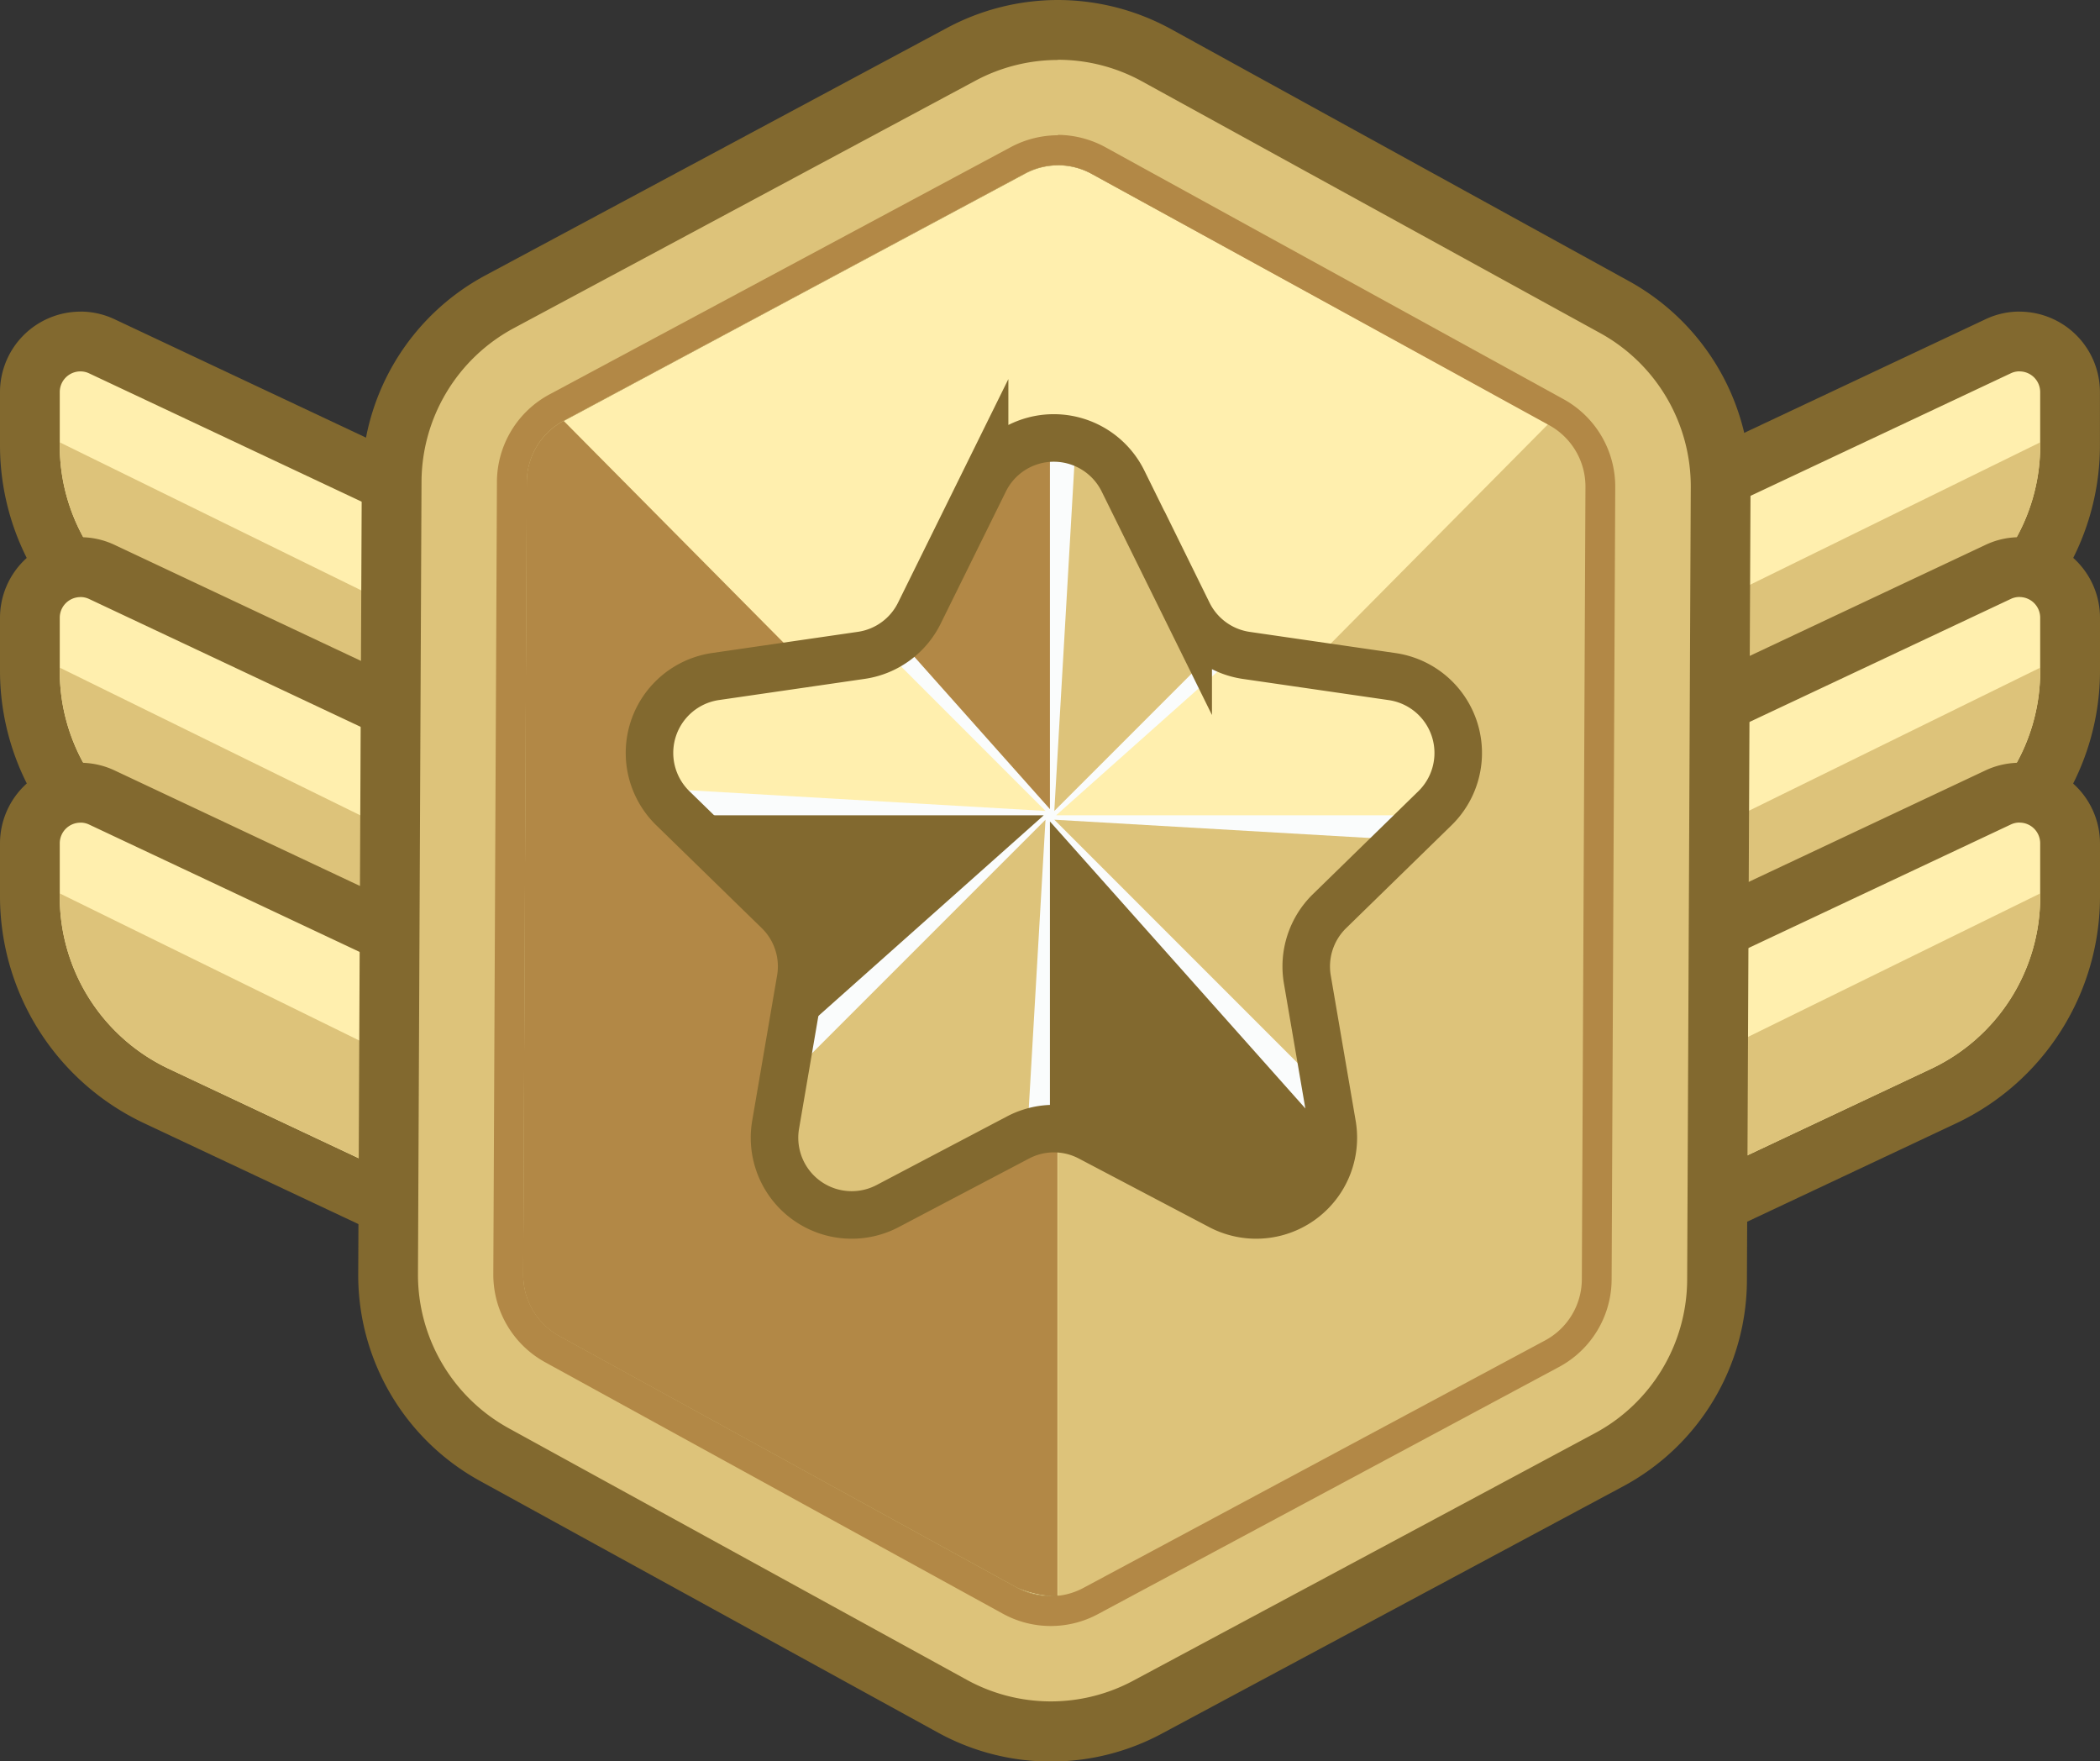<svg data-name="거래등급 골드" xmlns="http://www.w3.org/2000/svg" width="33.14" height="27.788" viewBox="0 0 33.14 27.788">
    <rect x="0" y="0" width="33.14" height="27.788" fill="#333333" stroke="none"/>
    <defs>
        <clipPath id="mj6flfg3oa">
            <path data-name="사각형 767" style="fill:none" d="M0 0h33.14v27.788H0z"/>
        </clipPath>
        <clipPath id="tv8e9db5eb">
            <path data-name="패스 1384" d="m16.12 8-1.02 2.074a1.211 1.211 0 0 1-.91.662l-2.287.332a1.209 1.209 0 0 0-.671 2.063l1.654 1.613a1.212 1.212 0 0 1 .348 1.071l-.392 2.276a1.21 1.21 0 0 0 1.758 1.275l2.045-1.075a1.209 1.209 0 0 1 1.126 0l2.045 1.075a1.21 1.21 0 0 0 1.754-1.276l-.391-2.276a1.212 1.212 0 0 1 .348-1.071l1.654-1.613a1.209 1.209 0 0 0-.67-2.063l-2.287-.332a1.211 1.211 0 0 1-.91-.662L18.289 8a1.21 1.21 0 0 0-2.169 0" transform="translate(-10.864 -7.328)" style="fill:none"/>
        </clipPath>
    </defs>
    <g data-name="그룹 691">
        <g data-name="그룹 690" style="clip-path:url(#mj6flfg3oa)">
            <path data-name="패스 1351" d="M22.357 14.948a.467.467 0 0 1-.253-.074.473.473 0 0 1-.219-.4v-3.259a.472.472 0 0 1 .271-.426l10.622-5a.786.786 0 0 1 .339-.076.8.8 0 0 1 .8.8v.842A3.488 3.488 0 0 1 31.92 10.5l-9.363 4.4a.469.469 0 0 1-.2.045" transform="translate(-1.246 -.325)" style="fill:#ffefae"/>
            <path data-name="패스 1352" d="M33.088 6.157a.326.326 0 0 1 .325.326v.842a3 3 0 0 1-1.723 2.716l-9.363 4.406v-3.26l10.622-5a.319.319 0 0 1 .139-.031m0-.943a1.25 1.25 0 0 0-.54.122l-10.621 5a.944.944 0 0 0-.542.853v3.261a.944.944 0 0 0 1.345.853l9.362-4.402a3.96 3.96 0 0 0 2.264-3.57v-.847a1.27 1.27 0 0 0-1.268-1.269" transform="translate(-1.217 -.297)" style="fill:#82692f"/>
            <path data-name="패스 1353" d="M22.385 12.841v1.731l9.363-4.406a3 3 0 0 0 1.723-2.716V7.4z" transform="translate(-1.274 -.421)" style="fill:#ddc37a"/>
            <path data-name="패스 1354" d="M22.357 18.722a.467.467 0 0 1-.253-.074.473.473 0 0 1-.219-.4V14.99a.472.472 0 0 1 .271-.426l10.622-5a.786.786 0 0 1 .339-.076.8.8 0 0 1 .8.8v.842a3.488 3.488 0 0 1-1.997 3.14l-9.363 4.406a.469.469 0 0 1-.2.045" transform="translate(-1.246 -.54)" style="fill:#ffefae"/>
            <path data-name="패스 1355" d="M33.088 9.931a.326.326 0 0 1 .325.326v.843a3 3 0 0 1-1.723 2.716l-9.363 4.406v-3.261l10.622-5a.319.319 0 0 1 .139-.031m0-.943a1.25 1.25 0 0 0-.54.122l-10.621 5a.944.944 0 0 0-.542.853v3.261a.944.944 0 0 0 1.345.853l9.363-4.406a3.96 3.96 0 0 0 2.264-3.57v-.842a1.27 1.27 0 0 0-1.268-1.269" transform="translate(-1.217 -.511)" style="fill:#82692f"/>
            <path data-name="패스 1356" d="M22.385 16.615v1.731l9.363-4.406a3 3 0 0 0 1.723-2.716v-.054z" transform="translate(-1.274 -.636)" style="fill:#ddc37a"/>
            <path data-name="패스 1357" d="M22.357 22.495a.467.467 0 0 1-.253-.074.473.473 0 0 1-.219-.4v-3.26a.472.472 0 0 1 .271-.426l10.622-5a.787.787 0 0 1 .34-.076.8.8 0 0 1 .8.8v.841a3.486 3.486 0 0 1-1.994 3.142l-9.367 4.408a.469.469 0 0 1-.2.045" transform="translate(-1.246 -.755)" style="fill:#ffefae"/>
            <path data-name="패스 1358" d="M33.088 13.705a.326.326 0 0 1 .325.326v.842a3 3 0 0 1-1.723 2.717L22.327 22v-3.265l10.622-5a.319.319 0 0 1 .139-.031m0-.943a1.263 1.263 0 0 0-.54.121l-10.621 5a.944.944 0 0 0-.542.853V22a.944.944 0 0 0 1.345.853l9.363-4.406a3.96 3.96 0 0 0 2.264-3.57v-.842a1.27 1.27 0 0 0-1.268-1.269" transform="translate(-1.217 -.726)" style="fill:#82692f"/>
            <path data-name="패스 1359" d="M22.385 20.389v1.731l9.363-4.406A3 3 0 0 0 33.471 15v-.054z" transform="translate(-1.274 -.85)" style="fill:#ddc37a"/>
            <path data-name="패스 1360" d="M12.058 14.948a.469.469 0 0 1-.2-.045L2.495 10.5A3.486 3.486 0 0 1 .5 7.354v-.842a.8.8 0 0 1 .8-.8.783.783 0 0 1 .339.076l10.622 5a.472.472 0 0 1 .271.426v3.261a.473.473 0 0 1-.219.4.467.467 0 0 1-.253.074" transform="translate(-.028 -.325)" style="fill:#ffefae"/>
            <path data-name="패스 1361" d="M1.268 6.157a.319.319 0 0 1 .139.031l10.622 5v3.261l-9.363-4.407A3 3 0 0 1 .943 7.326v-.843a.326.326 0 0 1 .325-.326m0-.943A1.271 1.271 0 0 0 0 6.483v.842A3.96 3.96 0 0 0 2.264 10.9l9.364 4.4a.951.951 0 0 0 .4.09.945.945 0 0 0 .943-.943v-3.26a.944.944 0 0 0-.541-.853l-10.622-5a1.263 1.263 0 0 0-.54-.121" transform="translate(0 -.297)" style="fill:#82692f"/>
            <path data-name="패스 1362" d="M12.086 12.841v1.731l-9.363-4.406A3 3 0 0 1 1 7.45V7.4z" transform="translate(-.057 -.421)" style="fill:#ddc37a"/>
            <path data-name="패스 1363" d="M12.058 18.722a.469.469 0 0 1-.2-.045L2.495 14.27A3.486 3.486 0 0 1 .5 11.128v-.842a.8.8 0 0 1 .8-.8.783.783 0 0 1 .339.076l10.622 5a.472.472 0 0 1 .271.426v3.26a.473.473 0 0 1-.219.4.467.467 0 0 1-.253.074" transform="translate(-.028 -.54)" style="fill:#ffefae"/>
            <path data-name="패스 1364" d="M1.268 9.931a.319.319 0 0 1 .139.031l10.622 5v3.261l-9.363-4.407A3 3 0 0 1 .943 11.1v-.842a.326.326 0 0 1 .325-.326m0-.943A1.271 1.271 0 0 0 0 10.257v.843a3.96 3.96 0 0 0 2.264 3.57l9.364 4.406a.951.951 0 0 0 .4.09.945.945 0 0 0 .943-.943v-3.262a.944.944 0 0 0-.541-.853l-10.622-5a1.263 1.263 0 0 0-.54-.121" transform="translate(0 -.511)" style="fill:#82692f"/>
            <path data-name="패스 1365" d="M12.086 16.615v1.731L2.723 13.94A3 3 0 0 1 1 11.224v-.054z" transform="translate(-.057 -.636)" style="fill:#ddc37a"/>
            <path data-name="패스 1366" d="M12.058 22.495a.469.469 0 0 1-.2-.045l-9.363-4.407A3.484 3.484 0 0 1 .5 14.9v-.84a.8.8 0 0 1 .8-.8.788.788 0 0 1 .34.076l10.621 5a.472.472 0 0 1 .271.426v3.26a.473.473 0 0 1-.219.4.467.467 0 0 1-.253.074" transform="translate(-.028 -.755)" style="fill:#ffefae"/>
            <path data-name="패스 1367" d="M1.268 13.705a.319.319 0 0 1 .139.031l10.622 5V22l-9.363-4.41a3 3 0 0 1-1.723-2.716v-.842a.326.326 0 0 1 .325-.326m0-.943A1.271 1.271 0 0 0 0 14.031v.842a3.96 3.96 0 0 0 2.264 3.57l9.364 4.406a.951.951 0 0 0 .4.09.945.945 0 0 0 .944-.939v-3.265a.944.944 0 0 0-.541-.853l-10.622-5a1.263 1.263 0 0 0-.54-.121" transform="translate(0 -.726)" style="fill:#82692f"/>
            <path data-name="패스 1368" d="M12.086 20.389v1.731l-9.363-4.406A3 3 0 0 1 1 15v-.054z" transform="translate(-.057 -.85)" style="fill:#ddc37a"/>
            <path data-name="패스 1369" d="M16.953 27.344a3.239 3.239 0 0 1-1.558-.4l-7.221-3.968a3.233 3.233 0 0 1-1.68-2.851l.057-12.5a3.232 3.232 0 0 1 1.706-2.837l7.277-3.9A3.222 3.222 0 0 1 18.622.9l7.222 3.967a3.234 3.234 0 0 1 1.679 2.852l-.057 12.5a3.232 3.232 0 0 1-1.706 2.838l-7.277 3.9a3.242 3.242 0 0 1-1.531.386M17.064 3.1a.631.631 0 0 0-.3.075l-7.277 3.9a.632.632 0 0 0-.335.555L9.1 20.137a.631.631 0 0 0 .327.557l7.222 3.967a.631.631 0 0 0 .6 0l7.277-3.9a.635.635 0 0 0 .335-.555l.056-12.5a.634.634 0 0 0-.329-.558l-7.219-3.965a.629.629 0 0 0-.3-.078" transform="translate(-.37 -.028)" style="fill:#ddc37a"/>
            <path data-name="패스 1370" d="M17.036.943a2.754 2.754 0 0 1 1.331.343l7.222 3.967a2.761 2.761 0 0 1 1.434 2.436l-.057 12.5a2.761 2.761 0 0 1-1.458 2.425l-7.277 3.9a2.752 2.752 0 0 1-2.638-.013l-7.221-3.965A2.766 2.766 0 0 1 6.937 20.1l.056-12.5a2.764 2.764 0 0 1 1.459-2.424l7.277-3.9a2.761 2.761 0 0 1 1.307-.33m-.111 24.24a1.108 1.108 0 0 0 .522-.132l7.277-3.9a1.1 1.1 0 0 0 .582-.968l.057-12.5a1.105 1.105 0 0 0-.572-.973l-7.223-3.971a1.1 1.1 0 0 0-1.054 0l-7.277 3.9a1.1 1.1 0 0 0-.582.969L8.6 20.107a1.105 1.105 0 0 0 .573.973l7.221 3.967a1.1 1.1 0 0 0 .532.137M17.036 0a3.715 3.715 0 0 0-1.753.442l-7.277 3.9A3.7 3.7 0 0 0 6.05 7.6l-.056 12.5a3.706 3.706 0 0 0 1.924 3.267l7.221 3.967a3.7 3.7 0 0 0 3.538.018l7.277-3.9a3.7 3.7 0 0 0 1.955-3.252l.057-12.5a3.707 3.707 0 0 0-1.923-3.267L18.821.459A3.726 3.726 0 0 0 17.036 0m-.111 24.24a.154.154 0 0 1-.077-.021l-7.223-3.966a.162.162 0 0 1-.084-.142L9.6 7.612a.159.159 0 0 1 .085-.141l7.277-3.9a.159.159 0 0 1 .076-.02.154.154 0 0 1 .077.021l7.222 3.967a.162.162 0 0 1 .084.142l-.057 12.5a.161.161 0 0 1-.085.141L17 24.22a.159.159 0 0 1-.076.02" transform="translate(-.341)" style="fill:#82692f"/>
            <path data-name="패스 1371" d="M8.755 20.264a1.1 1.1 0 0 0 .572.973L16.55 25.2a1.1 1.1 0 0 0 1.054 0l7.276-3.9a1.1 1.1 0 0 0 .583-.969l.057-12.5a1.106 1.106 0 0 0-.573-.973L17.724 2.9a1.1 1.1 0 0 0-1.053 0L9.393 6.8a1.1 1.1 0 0 0-.583.969z" transform="translate(-.498 -.157)" style="fill:#ffefae"/>
            <path data-name="패스 1372" d="M9.393 7.04a1.1 1.1 0 0 0-.583.969l-.056 12.5a1.1 1.1 0 0 0 .572.973l7.222 3.967a1.62 1.62 0 0 0 .638.137V14.9z" transform="translate(-.498 -.4)" style="fill:#b28846"/>
            <path data-name="패스 1373" d="M17.7 14.9v10.683a1.6 1.6 0 0 0 .637-.137l7.222-3.967a1.1 1.1 0 0 0 .572-.973l-.056-12.5a1.1 1.1 0 0 0-.582-.969z" transform="translate(-1.007 -.4)" style="fill:#ddc37a"/>
            <path data-name="패스 1374" d="M17.164 2.734a1.1 1.1 0 0 1 .532.137l7.222 3.967a1.105 1.105 0 0 1 .572.973l-.057 12.5a1.1 1.1 0 0 1-.582.968l-7.277 3.9a1.1 1.1 0 0 1-1.054 0l-7.22-3.97a1.105 1.105 0 0 1-.573-.973l.057-12.5a1.1 1.1 0 0 1 .582-.969l7.277-3.9a1.108 1.108 0 0 1 .522-.132m0-.472a1.585 1.585 0 0 0-.745.188l-7.277 3.9a1.573 1.573 0 0 0-.831 1.383l-.057 12.5a1.577 1.577 0 0 0 .818 1.388l7.222 3.967a1.571 1.571 0 0 0 1.5.008l7.277-3.9a1.573 1.573 0 0 0 .831-1.382l.057-12.5a1.575 1.575 0 0 0-.818-1.389l-7.218-3.969a1.587 1.587 0 0 0-.759-.2" transform="translate(-.47 -.129)" style="fill:#b28846"/>
            <path data-name="패스 1375" d="m18.34 8.006 1.029 2.085a1.217 1.217 0 0 0 .918.667l2.3.334a1.218 1.218 0 0 1 .675 2.078L21.6 14.792a1.219 1.219 0 0 0-.351 1.078l.393 2.293a1.218 1.218 0 0 1-1.766 1.284l-2.059-1.083a1.217 1.217 0 0 0-1.134 0l-2.059 1.083a1.218 1.218 0 0 1-1.766-1.284l.393-2.293a1.218 1.218 0 0 0-.35-1.078l-1.665-1.623a1.218 1.218 0 0 1 .674-2.078l2.3-.334a1.217 1.217 0 0 0 .917-.667l1.029-2.085a1.218 1.218 0 0 1 2.184 0" transform="translate(-.618 -.417)" style="fill:#fafcfc"/>
        </g>
    </g>
    <g data-name="그룹 693">
        <g data-name="그룹 692" transform="translate(10.287 6.973)" style="clip-path:url(#tv8e9db5eb)">
            <path data-name="패스 1376" d="M17.236 6.17v6.837l-4.949-5.558s1.178-1.65 2.121-1.886a6.276 6.276 0 0 1 2.828.607" transform="translate(-10.954 -7.214)" style="fill:#b28846"/>
            <path data-name="패스 1377" d="m12.152 8.383 4.834 4.834-7.43-.431a5.756 5.756 0 0 1 .167-2.833 6.266 6.266 0 0 1 2.429-1.571" transform="translate(-10.774 -7.395)" style="fill:#ffefae"/>
            <path data-name="패스 1378" d="M10.123 13.617h6.837l-5.56 4.949s-1.65-1.178-1.886-2.121a6.276 6.276 0 0 1 .607-2.828" transform="translate(-10.776 -7.726)" style="fill:#82692f"/>
            <path data-name="패스 1379" d="m12.335 18.525 4.834-4.834-.431 7.43a5.755 5.755 0 0 1-2.833-.167 6.266 6.266 0 0 1-1.571-2.429" transform="translate(-10.957 -7.731)" style="fill:#ddc37a"/>
            <path data-name="패스 1380" d="M17.57 20.558v-6.837l4.949 5.559s-1.178 1.65-2.121 1.886a6.276 6.276 0 0 1-2.828-.607" transform="translate(-11.288 -7.733)" style="fill:#82692f"/>
            <path data-name="패스 1381" d="m22.478 18.525-4.834-4.834 7.43.431a5.756 5.756 0 0 1-.167 2.833 6.266 6.266 0 0 1-2.429 1.571" transform="translate(-11.293 -7.731)" style="fill:#ddc37a"/>
            <path data-name="패스 1382" d="M24.511 13.283h-6.837l5.559-4.949s1.65 1.178 1.886 2.121a6.276 6.276 0 0 1-.607 2.828" transform="translate(-11.295 -7.392)" style="fill:#ffefae"/>
            <path data-name="패스 1383" d="m22.478 8.2-4.834 4.834.431-7.43a5.756 5.756 0 0 1 2.833.167 6.266 6.266 0 0 1 1.57 2.429" transform="translate(-11.293 -7.212)" style="fill:#ddc37a"/>
        </g>
    </g>
    <g data-name="그룹 695">
        <g data-name="그룹 694" style="clip-path:url(#mj6flfg3oa)">
            <path data-name="패스 1385" d="m18.34 8.006 1.029 2.085a1.217 1.217 0 0 0 .918.667l2.3.334a1.218 1.218 0 0 1 .675 2.078L21.6 14.792a1.219 1.219 0 0 0-.351 1.078l.393 2.293a1.218 1.218 0 0 1-1.766 1.284l-2.059-1.083a1.217 1.217 0 0 0-1.134 0l-2.059 1.083a1.218 1.218 0 0 1-1.766-1.284l.393-2.293a1.218 1.218 0 0 0-.35-1.078l-1.665-1.623a1.218 1.218 0 0 1 .674-2.078l2.3-.334a1.217 1.217 0 0 0 .917-.667l1.029-2.085a1.218 1.218 0 0 1 2.184.001z" transform="translate(-.618 -.417)" style="stroke:#82692f;stroke-miterlimit:10;stroke-width:.75px;fill:none"/>
        </g>
    </g>
</svg>
